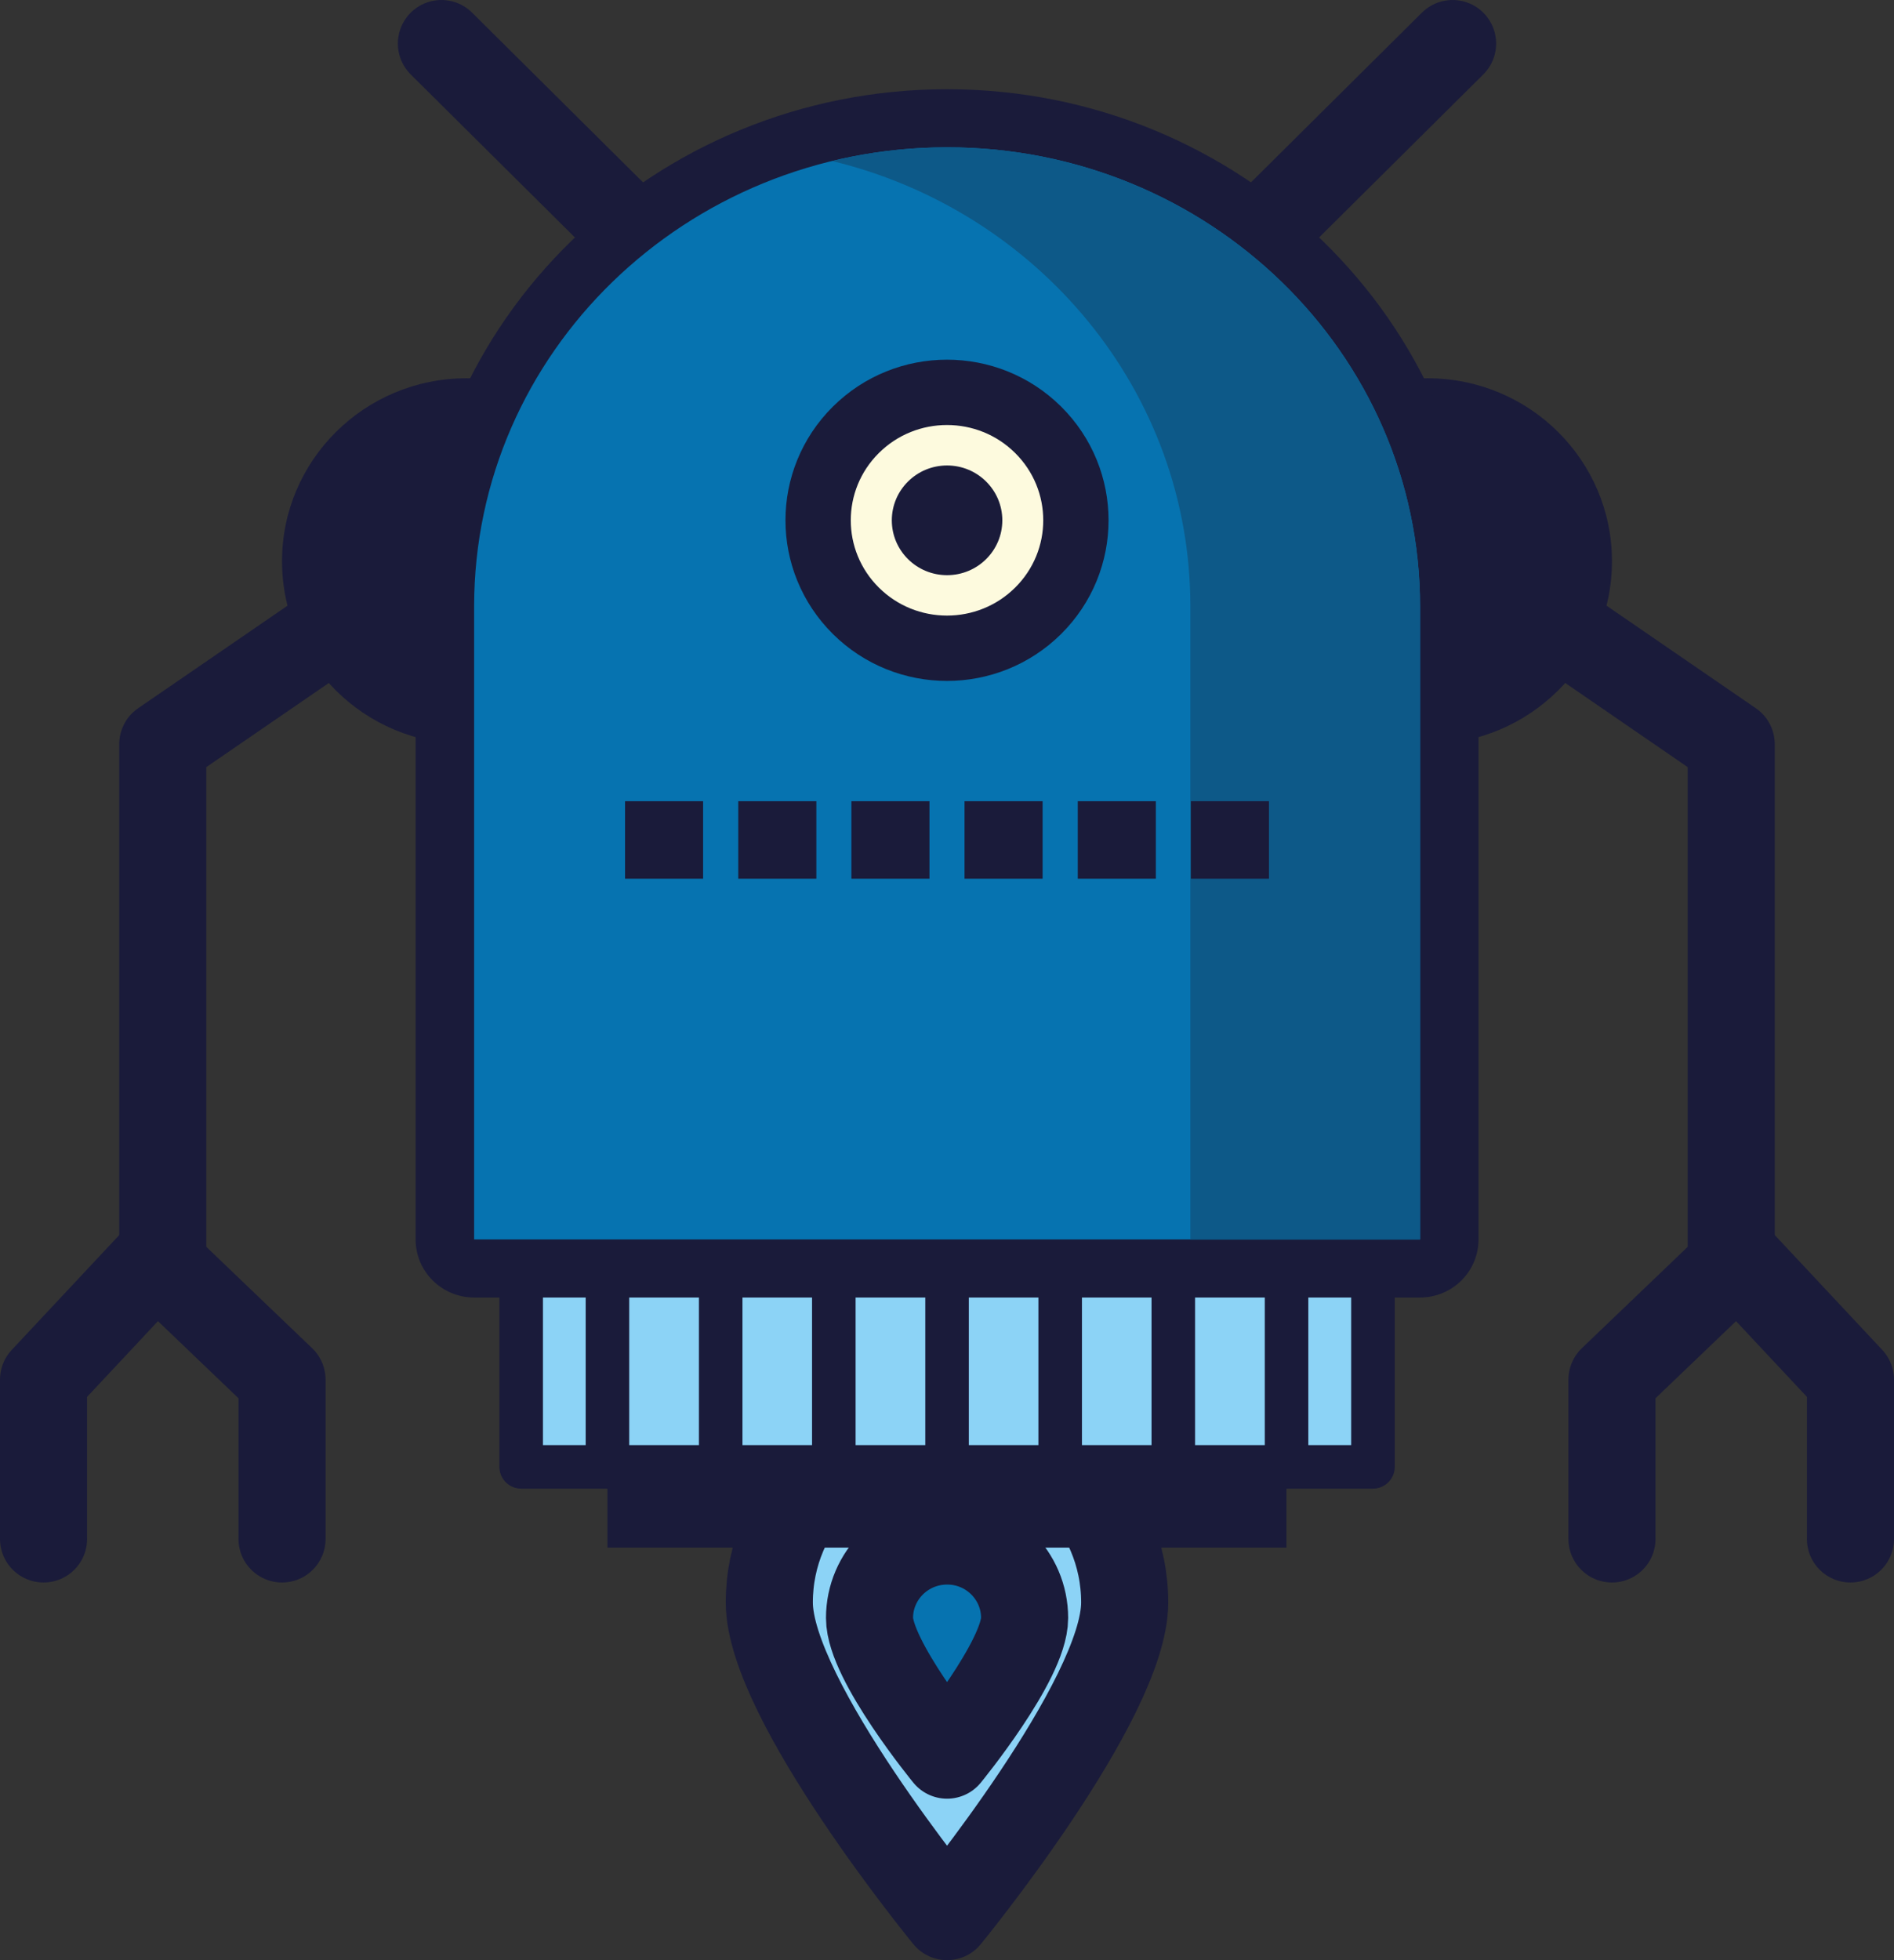 <svg width="87" height="90" viewBox="0 0 87 90" fill="none" xmlns="http://www.w3.org/2000/svg">
<rect x="0" y="0" width="87" height="90" fill="#333333" stroke="none"/>
<path d="M51.662 73.577C51.662 78.05 43.503 88 43.503 88C43.503 88 35.338 78.05 35.338 73.577C35.338 69.103 38.989 65.48 43.497 65.48C48.005 65.48 51.662 69.103 51.662 73.577Z" fill="#8CD3F6" stroke="#1A1B3A" stroke-width="4" stroke-miterlimit="10" stroke-linecap="round" stroke-linejoin="round"/>
<path d="M47.065 74.289C47.065 76.244 43.503 80.586 43.503 80.586C43.503 80.586 39.941 76.244 39.941 74.289C39.941 72.335 41.539 70.755 43.503 70.755C45.467 70.749 47.065 72.335 47.065 74.289Z" fill="#0673B0" stroke="#1A1B3A" stroke-width="4" stroke-miterlimit="10" stroke-linecap="round" stroke-linejoin="round"/>
<path d="M59.091 65.48H27.903V71.058H59.091V65.48Z" fill="#1A1B3A"/>
<path d="M63.066 56.908H23.94V67.351H63.066V56.908Z" fill="#8CD3F6" stroke="#1A1B3A" stroke-width="2" stroke-miterlimit="10" stroke-linecap="round" stroke-linejoin="round"/>
<path d="M27.903 58.512V67.351" stroke="#1A1B3A" stroke-width="2" stroke-miterlimit="10" stroke-linecap="round" stroke-linejoin="round"/>
<path d="M33.105 58.512V67.351" stroke="#1A1B3A" stroke-width="2" stroke-miterlimit="10" stroke-linecap="round" stroke-linejoin="round"/>
<path d="M38.301 58.512V67.351" stroke="#1A1B3A" stroke-width="2" stroke-miterlimit="10" stroke-linecap="round" stroke-linejoin="round"/>
<path d="M43.503 58.512V67.351" stroke="#1A1B3A" stroke-width="2" stroke-miterlimit="10" stroke-linecap="round" stroke-linejoin="round"/>
<path d="M48.699 58.512V67.351" stroke="#1A1B3A" stroke-width="2" stroke-miterlimit="10" stroke-linecap="round" stroke-linejoin="round"/>
<path d="M53.895 58.512V67.351" stroke="#1A1B3A" stroke-width="2" stroke-miterlimit="10" stroke-linecap="round" stroke-linejoin="round"/>
<path d="M59.097 58.512V67.351" stroke="#1A1B3A" stroke-width="2" stroke-miterlimit="10" stroke-linecap="round" stroke-linejoin="round"/>
<path d="M20.276 2L29.872 11.523" stroke="#1A1B3A" stroke-width="4" stroke-miterlimit="10" stroke-linecap="round" stroke-linejoin="round"/>
<path d="M66.724 2L57.128 11.523" stroke="#1A1B3A" stroke-width="4" stroke-miterlimit="10" stroke-linecap="round" stroke-linejoin="round"/>
<path d="M68.873 26.855L79.522 34.168V58.512" stroke="#1A1B3A" stroke-width="4" stroke-miterlimit="10" stroke-linecap="round" stroke-linejoin="round"/>
<path d="M74.045 25.768C74.045 30.407 70.256 34.168 65.581 34.168C60.905 34.168 57.116 30.407 57.116 25.768C57.116 21.128 60.905 17.368 65.581 17.368C70.262 17.374 74.045 21.134 74.045 25.768Z" fill="#1A1B3A"/>
<path d="M74.045 70.66V63.347L79.822 57.817L85 63.347V70.66" stroke="#1A1B3A" stroke-width="4" stroke-miterlimit="10" stroke-linecap="round" stroke-linejoin="round"/>
<path d="M18.133 26.855L7.477 34.168V58.512" stroke="#1A1B3A" stroke-width="4" stroke-miterlimit="10" stroke-linecap="round" stroke-linejoin="round"/>
<path d="M12.955 25.768C12.955 30.407 16.744 34.168 21.419 34.168C26.095 34.168 29.884 30.407 29.884 25.768C29.884 21.128 26.095 17.368 21.419 17.368C16.744 17.374 12.955 21.134 12.955 25.768Z" fill="#1A1B3A"/>
<path d="M12.955 70.66V63.347L7.178 57.817L2 63.347V70.66" stroke="#1A1B3A" stroke-width="4" stroke-miterlimit="10" stroke-linecap="round" stroke-linejoin="round"/>
<path d="M21.779 58.244C21.036 58.244 20.432 57.644 20.432 56.908V27.841C20.432 15.485 30.782 5.428 43.503 5.428C56.224 5.428 66.574 15.479 66.574 27.841V56.908C66.574 57.644 65.969 58.244 65.227 58.244H21.779Z" fill="#0673B0"/>
<path d="M43.503 6.764C55.499 6.764 65.227 16.204 65.227 27.841V56.908H21.779V27.841C21.779 16.198 31.5 6.764 43.503 6.764ZM43.503 4.097C30.04 4.097 19.091 14.748 19.091 27.841V56.908C19.091 58.381 20.294 59.575 21.779 59.575H65.227C66.712 59.575 67.915 58.381 67.915 56.908V27.841C67.915 14.748 56.96 4.097 43.503 4.097Z" fill="#1A1B3A"/>
<path d="M43.503 6.764C41.683 6.764 39.917 6.984 38.229 7.394C47.675 9.681 54.679 17.968 54.679 27.841V56.908H65.233V27.841C65.227 16.198 55.499 6.764 43.503 6.764Z" fill="#0D5988"/>
<path d="M47.687 28.044C49.999 25.75 49.999 22.03 47.687 19.735C45.374 17.441 41.626 17.441 39.314 19.735C37.002 22.03 37.002 25.75 39.314 28.044C41.626 30.338 45.374 30.338 47.687 28.044Z" fill="#FDFADE" stroke="#1A1B3A" stroke-width="3" stroke-miterlimit="10" stroke-linecap="round" stroke-linejoin="round"/>
<path d="M43.503 26.409C44.905 26.409 46.041 25.282 46.041 23.891C46.041 22.5 44.905 21.372 43.503 21.372C42.101 21.372 40.965 22.5 40.965 23.891C40.965 25.282 42.101 26.409 43.503 26.409Z" fill="#1A1B3A"/>
<path d="M32.297 36.787H28.711V40.346H32.297V36.787Z" fill="#1A1B3A"/>
<path d="M37.499 36.787H33.913V40.346H37.499V36.787Z" fill="#1A1B3A"/>
<path d="M42.695 36.787H39.109V40.346H42.695V36.787Z" fill="#1A1B3A"/>
<path d="M47.891 36.787H44.305V40.346H47.891V36.787Z" fill="#1A1B3A"/>
<path d="M53.093 36.787H49.507V40.346H53.093V36.787Z" fill="#1A1B3A"/>
<path d="M58.289 36.787H54.703V40.346H58.289V36.787Z" fill="#1A1B3A"/>
</svg>
